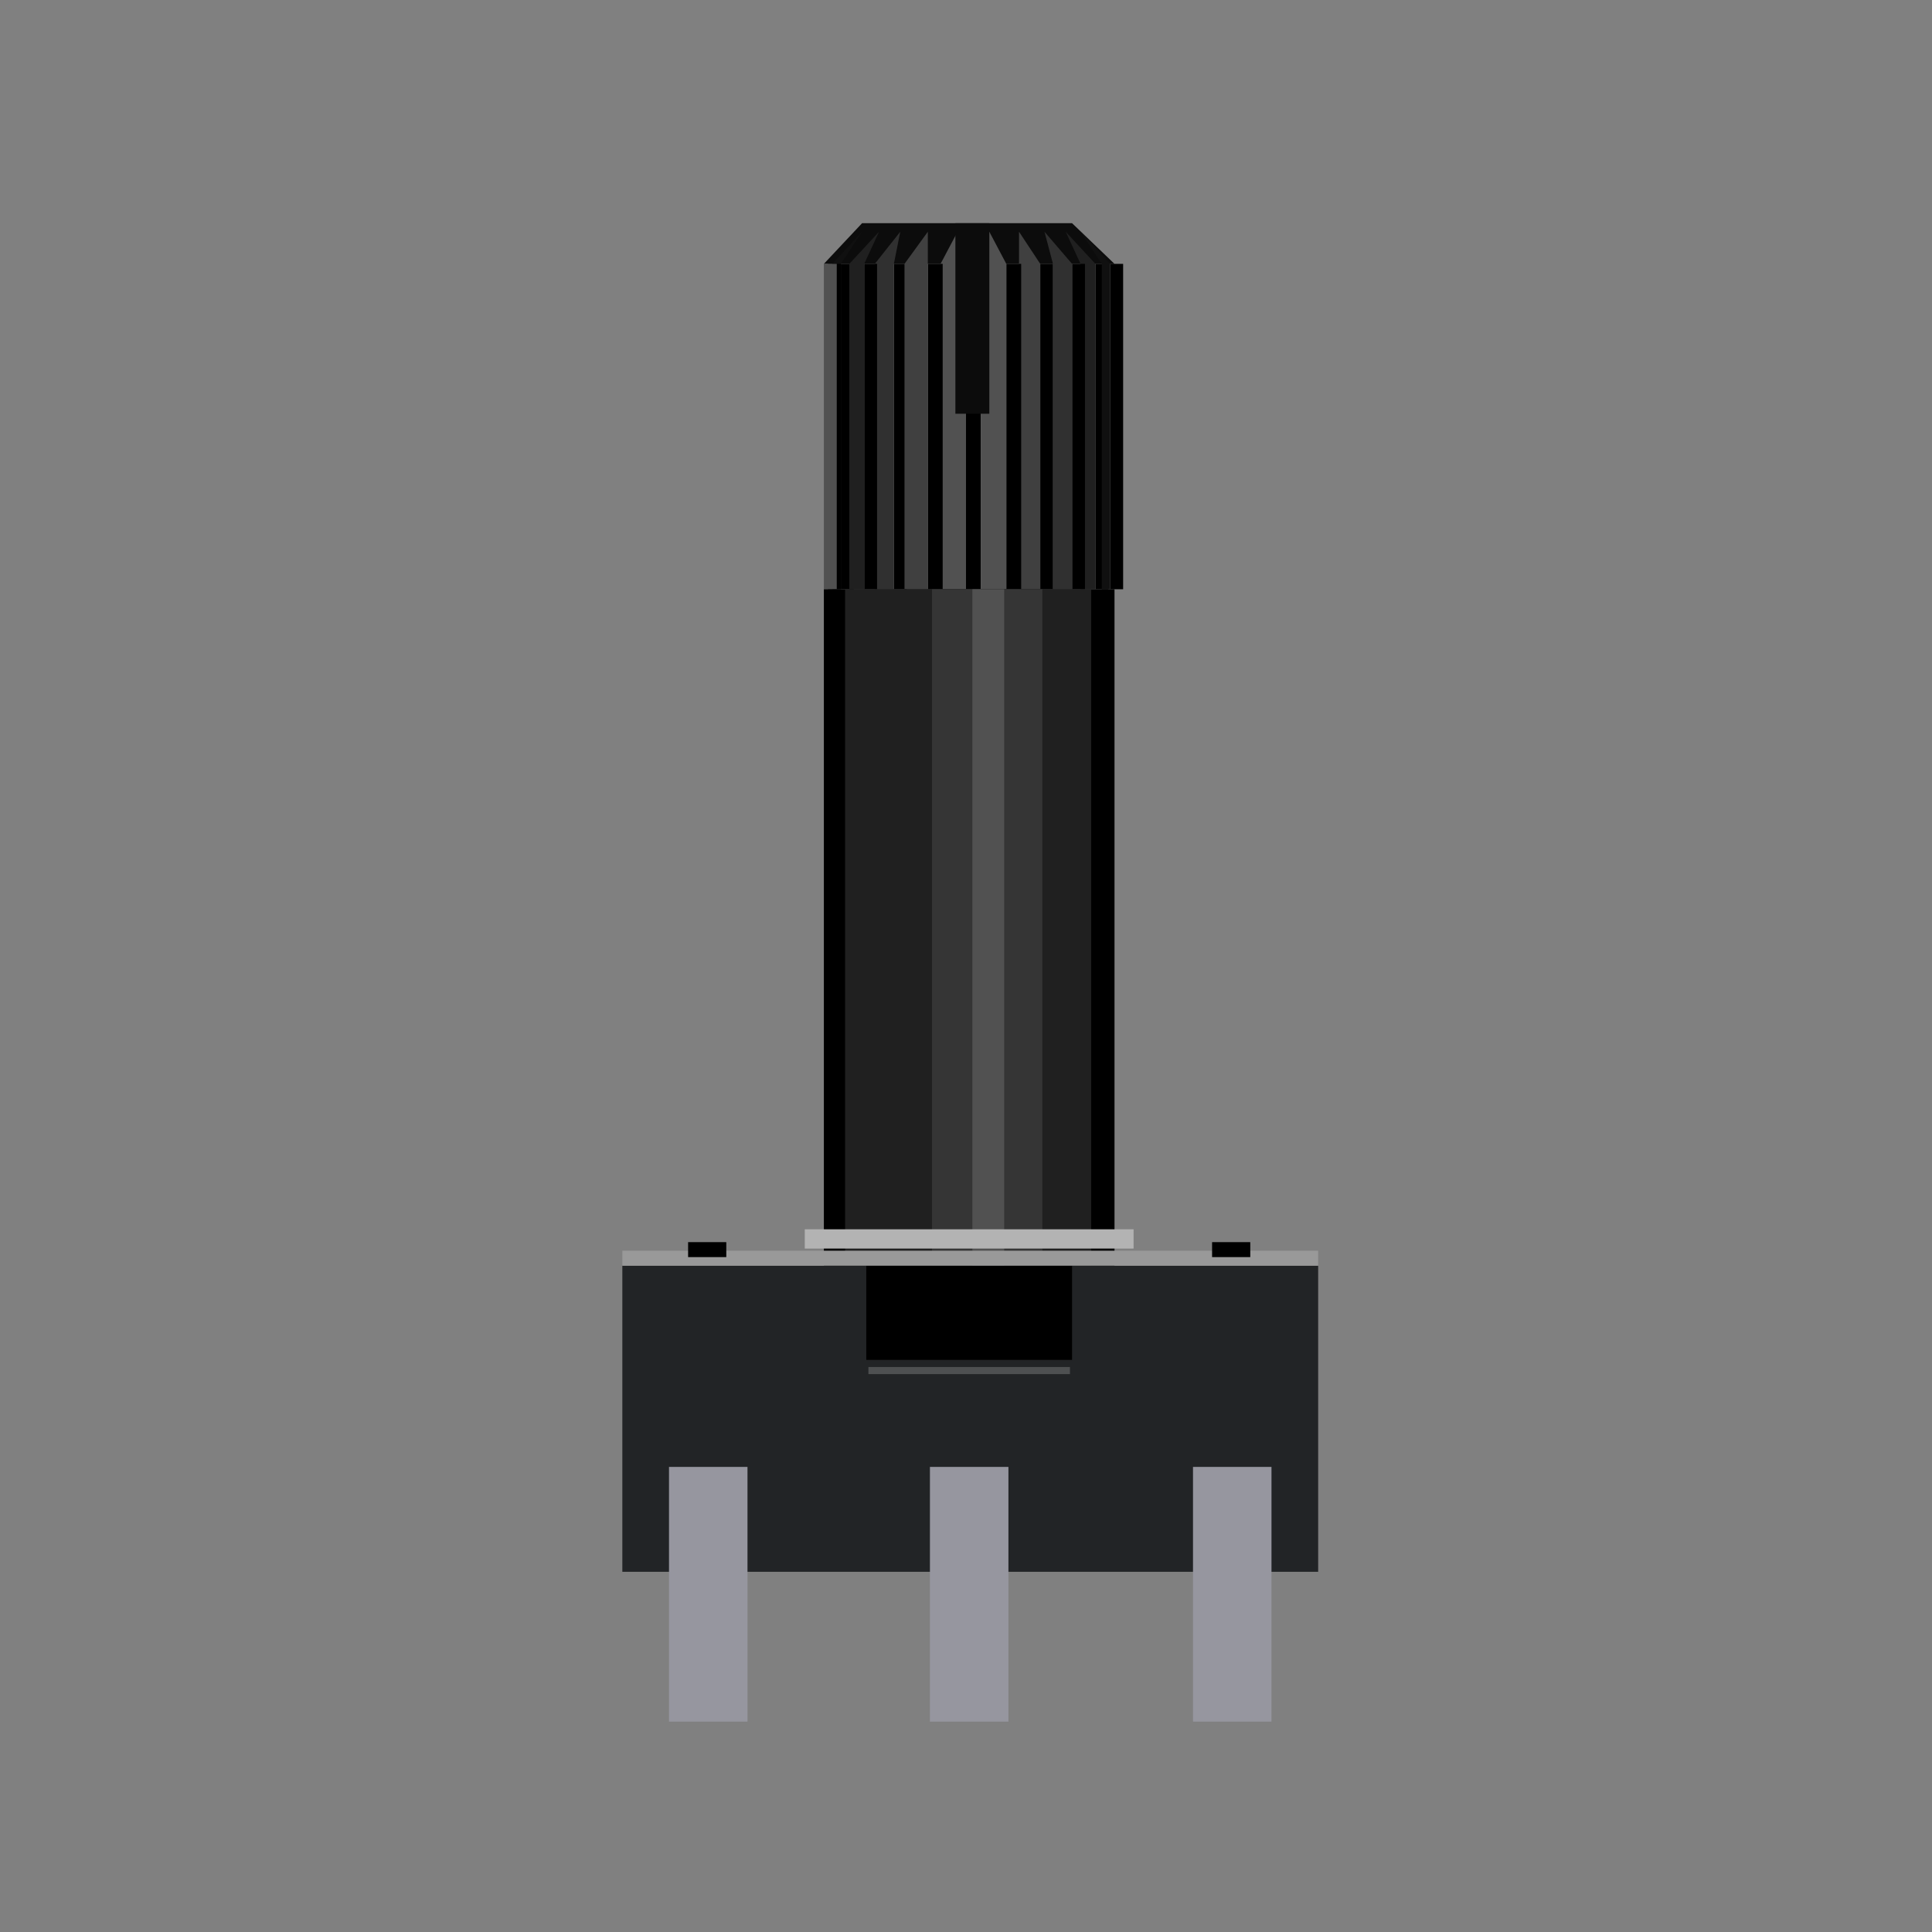 <?xml version="1.0" encoding="UTF-8"?>
<svg width="150px" height="150px" viewBox="0 0 150 150" version="1.1" xmlns="http://www.w3.org/2000/svg" xmlns:xlink="http://www.w3.org/1999/xlink">
    <rect x="0" y="0" width="150" height="150" fill="#808080" stroke="none"/>
    <!-- Generator: Sketch 46.1 (44463) - http://www.bohemiancoding.com/sketch -->
    <title>potentiometer</title>
    <desc>Created with Sketch.</desc>
    <defs></defs>
    <g id="Page-1" stroke="none" stroke-width="1" fill="none" fill-rule="evenodd">
        <g id="potentiometer">
            <g id="Group" transform="translate(63.471, 16)" fill-rule="nonzero">
                <polygon id="Shape" fill="#0C0C0C" points="3.459 1.33 0.494 4.487 23.059 4.487 19.765 1.33"></polygon>
                <rect id="Rectangle-path" fill="#000000" x="22.729" y="4.487" width="1" height="25.262"></rect>
                <rect id="Rectangle-path" fill="#000000" x="21.576" y="4.487" width="1" height="25.262"></rect>
                <polygon id="Shape" fill="#101010" points="22.071 29.749 22.729 29.749 22.729 4.487 20.424 1.994 22.071 4.487"></polygon>
                <polygon id="Shape" fill="#202020" points="19.271 1.994 20.424 4.487 20.424 29.749 21.576 29.749 21.576 4.487"></polygon>
                <rect id="Rectangle-path" fill="#000000" x="19.765" y="4.487" width="1" height="25.262"></rect>
                <rect id="Rectangle-path" fill="#000000" x="17.294" y="4.487" width="1" height="25.262"></rect>
                <polygon id="Shape" fill="#303030" points="17.624 1.994 18.282 4.487 18.282 29.749 19.765 29.749 19.765 4.487"></polygon>
                <polygon id="Shape" fill="#404040" points="15.647 1.994 15.647 4.487 15.647 29.749 17.294 29.749 17.294 4.487"></polygon>
                <rect id="Rectangle-path" fill="#000000" x="14.659" y="4.487" width="1.153" height="25.262"></rect>
                <rect id="Rectangle-path" fill="#000000" x="11.529" y="4.487" width="1.153" height="25.262"></rect>
                <polygon id="Shape" fill="#515151" points="13.341 1.994 12.682 4.487 12.682 29.749 14.659 29.749 14.659 4.487"></polygon>
                <polygon id="Shape" fill="#515151" points="10.871 1.994 9.553 4.487 9.553 29.749 11.529 29.749 11.529 4.487"></polygon>
                <rect id="Rectangle-path" fill="#000000" x="8.565" y="4.487" width="1.153" height="25.262"></rect>
                <rect id="Rectangle-path" fill="#000000" x="5.929" y="4.487" width="1" height="25.262"></rect>
                <polygon id="Shape" fill="#404040" points="8.565 1.994 6.753 4.487 6.753 29.749 8.565 29.749 8.565 4.487"></polygon>
                <polygon id="Shape" fill="#303030" points="6.424 1.994 4.447 4.487 4.447 29.749 5.929 29.749 5.929 4.487"></polygon>
                <rect id="Rectangle-path" fill="#000000" x="3.624" y="4.487" width="1" height="25.262"></rect>
                <rect id="Rectangle-path" fill="#000000" x="1.812" y="4.487" width="1" height="25.262"></rect>
                <polygon id="Shape" fill="#202020" points="4.776 1.994 2.471 4.487 2.471 29.749 3.624 29.749 3.624 4.487"></polygon>
                <polygon id="Shape" fill="#101010" points="3.459 1.994 1.153 4.487 1.153 29.749 1.812 29.749 1.812 4.487"></polygon>
                <rect id="Rectangle-path" fill="#000000" x="0.824" y="4.487" width="1" height="25.262"></rect>
                <rect id="Rectangle-path" fill="#515151" x="0.494" y="4.487" width="1" height="25.262"></rect>
            </g>
            <rect id="Rectangle-path" fill="#000000" fill-rule="nonzero" x="63.965" y="45.749" width="22.565" height="52.518"></rect>
            <rect id="Rectangle-path" fill="#202020" fill-rule="nonzero" x="65.612" y="45.749" width="19.106" height="52.518"></rect>
            <rect id="Rectangle-path" fill="#353535" fill-rule="nonzero" x="72.365" y="45.749" width="8.565" height="52.518"></rect>
            <rect id="Rectangle-path" fill="#515151" fill-rule="nonzero" x="75.494" y="45.749" width="2.471" height="52.518"></rect>
            <rect id="Rectangle-path" fill="#0C0C0C" fill-rule="nonzero" x="74.176" y="17.33" width="2.635" height="14.792"></rect>
            <rect id="Rectangle-path" fill="#222426" fill-rule="nonzero" x="48.318" y="98.268" width="54.024" height="23.766"></rect>
            <rect id="Rectangle-path" fill="#000000" fill-rule="nonzero" x="67.259" y="98.268" width="15.976" height="7.313"></rect>
            <path d="M67.424,106.411 L83.071,106.411" id="Shape" stroke="#FFFFFF" stroke-width="0.55" opacity="0.2"></path>
            <rect id="Rectangle-path" fill="#B3B3B3" fill-rule="nonzero" x="62.482" y="95.442" width="25.529" height="1.496"></rect>
            <rect id="Rectangle-path" fill="#999999" fill-rule="nonzero" x="48.318" y="97.104" width="54.024" height="1.163"></rect>
            <rect id="Rectangle-path" fill="#000000" fill-rule="nonzero" x="53.424" y="96.439" width="2.965" height="1.163"></rect>
            <rect id="Rectangle-path" fill="#000000" fill-rule="nonzero" x="94.106" y="96.439" width="2.965" height="1.163"></rect>
            <rect id="Rectangle-path" fill="#96969F" fill-rule="nonzero" x="92.624" y="113.89" width="6.094" height="19.777"></rect>
            <rect id="Rectangle-path" fill="#96969F" fill-rule="nonzero" x="72.2" y="113.89" width="6.094" height="19.777"></rect>
            <rect id="Rectangle-path" fill="#96969F" fill-rule="nonzero" x="51.941" y="113.89" width="6.094" height="19.777"></rect>
        </g>
    </g>
</svg>
